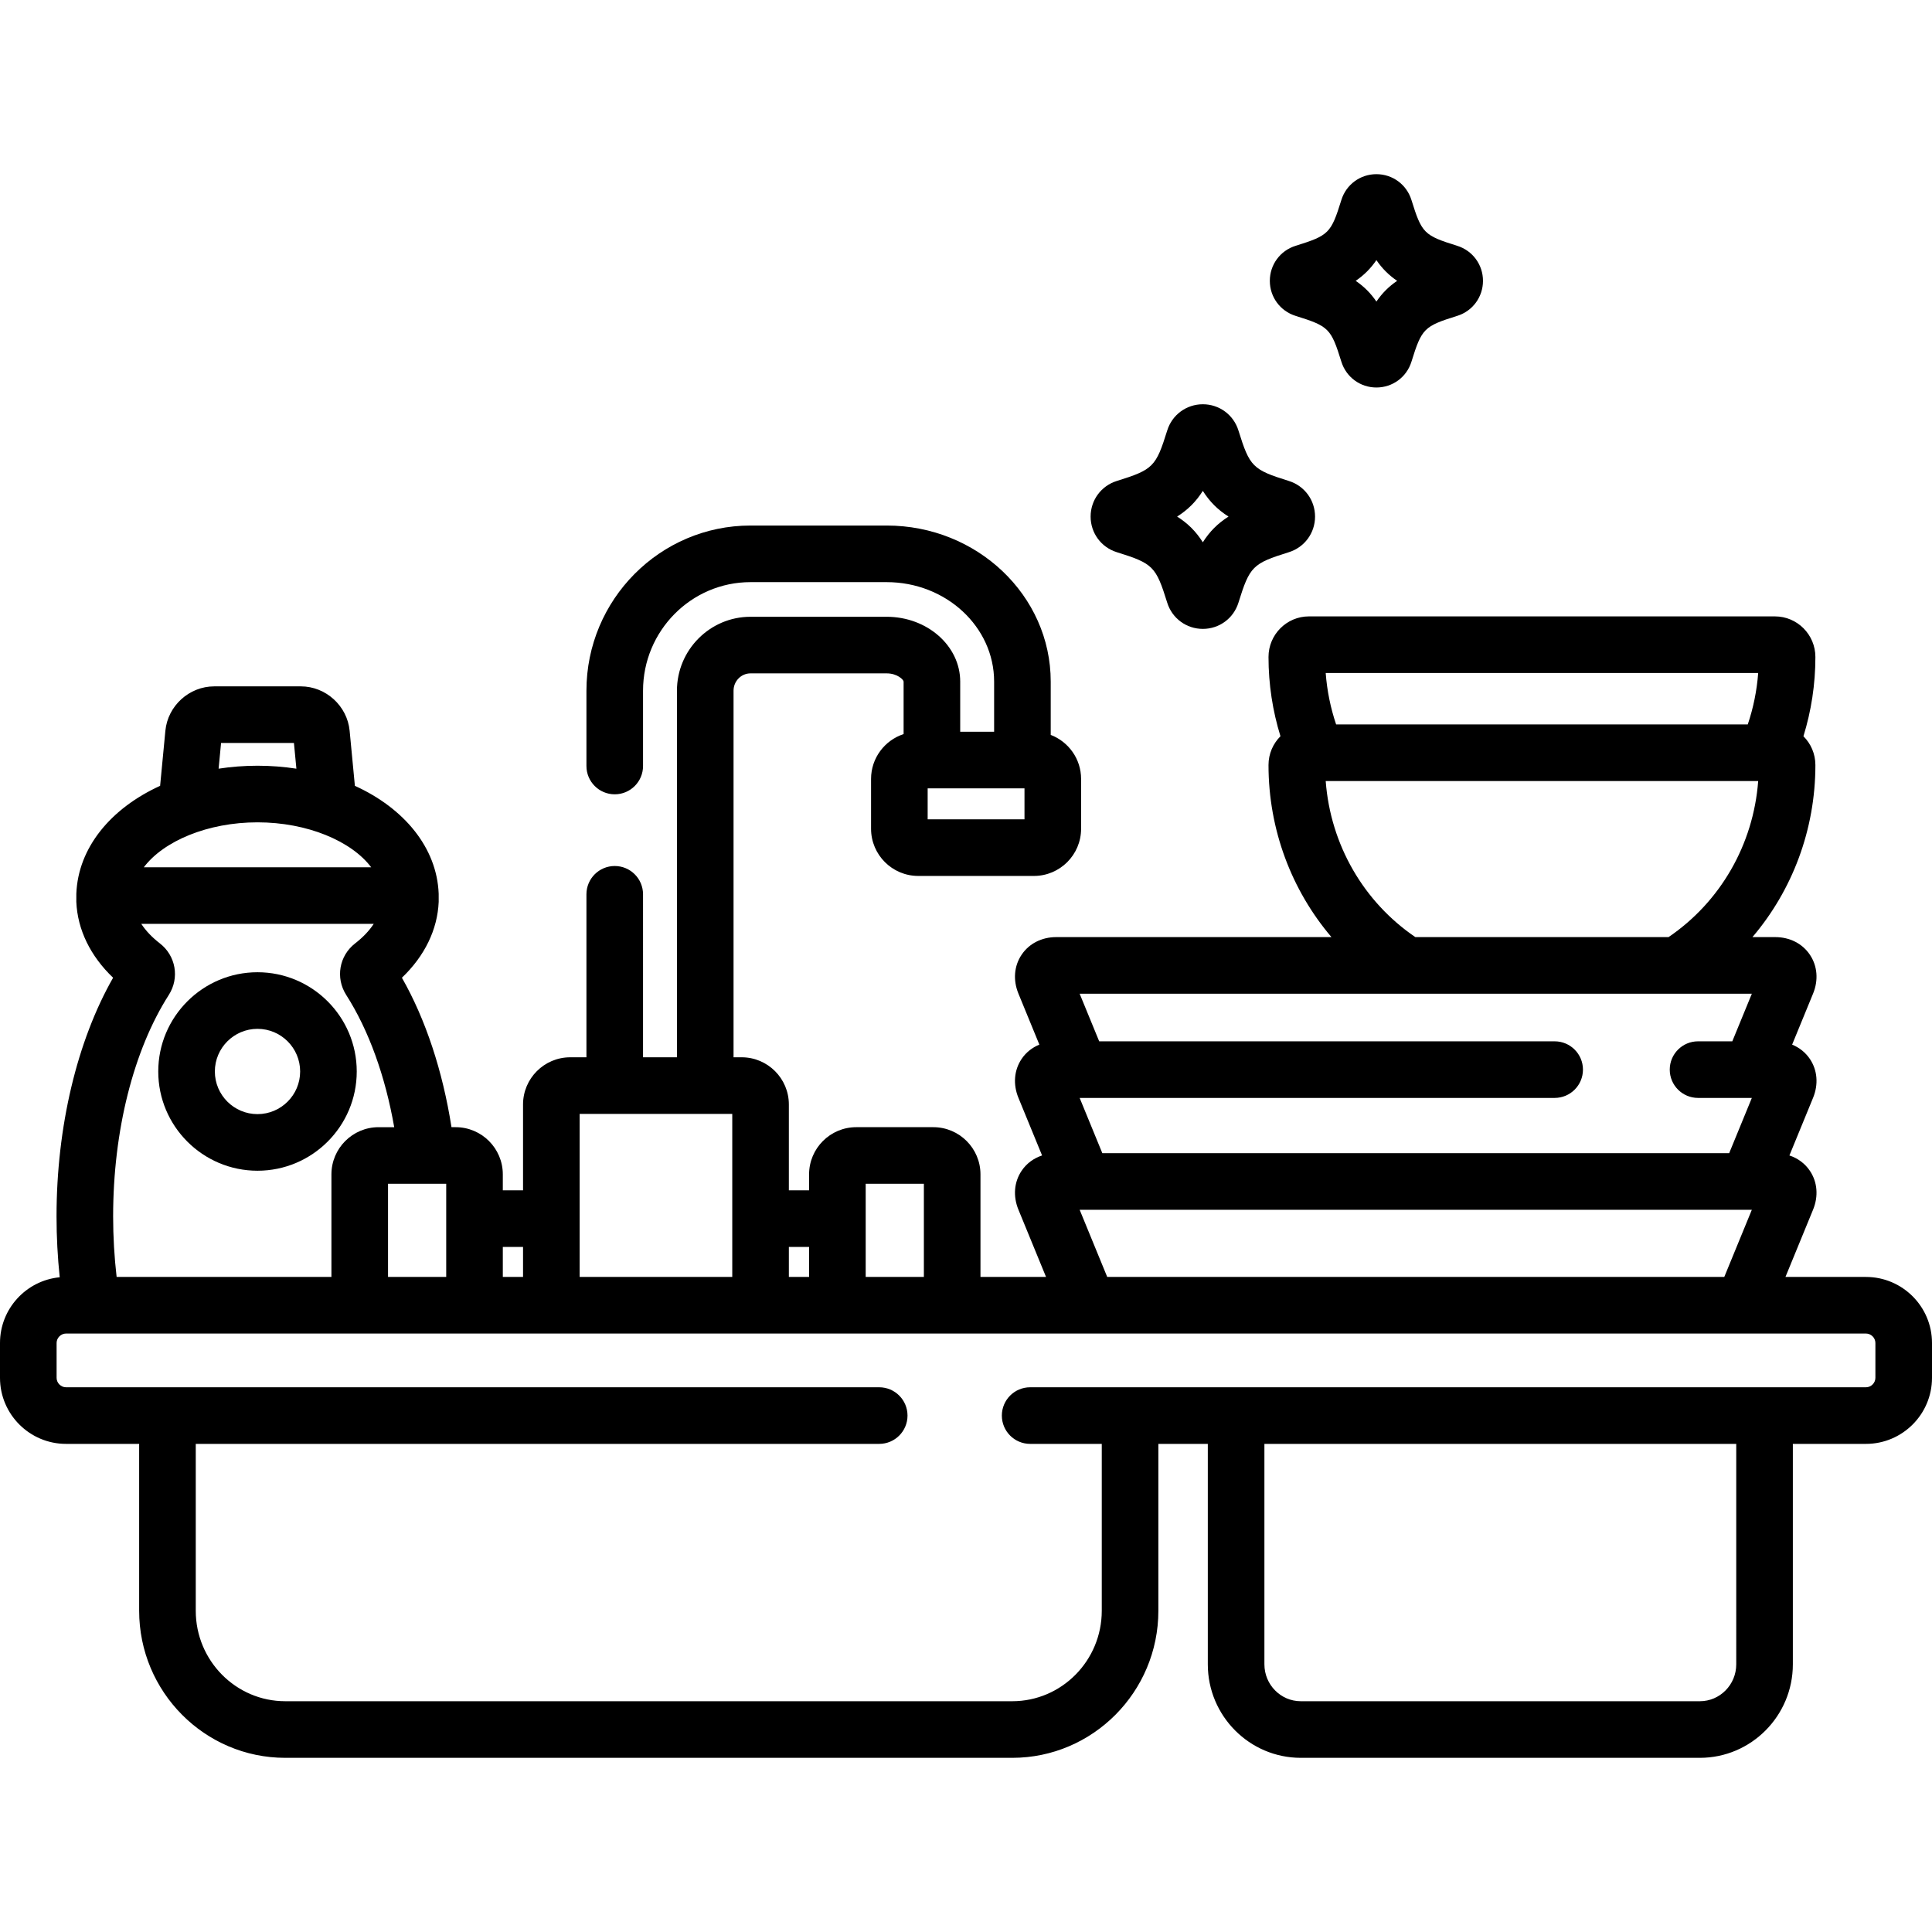 <?xml version="1.0" encoding="iso-8859-1"?>
<!-- Generator: Adobe Illustrator 19.0.0, SVG Export Plug-In . SVG Version: 6.00 Build 0)  -->
<svg version="1.1" id="Capa_1" xmlns="http://www.w3.org/2000/svg" xmlns:xlink="http://www.w3.org/1999/xlink" x="0px" y="0px"
	 viewBox="0 0 512 512" style="enable-background:new 0 0 512 512;" xml:space="preserve">
<g>
	<g>
		<path d="M68.24,257.654c-14.502,0-26.301,11.799-26.301,26.301c0,14.502,11.799,26.3,26.301,26.3
			c14.503,0,26.301-11.798,26.301-26.3C94.541,269.453,82.743,257.654,68.24,257.654z M68.24,295.254
			c-6.231,0-11.301-5.069-11.301-11.3c0-6.231,5.07-11.301,11.301-11.301c6.232,0,11.301,5.069,11.301,11.301
			C79.541,290.185,74.472,295.254,68.24,295.254z"/>
	</g>
</g>
<g>
	<g>
		<path d="M494.5,338.404h-21.335l7.317-17.828c1.463-3.565,1.158-7.315-0.837-10.291c-1.306-1.948-3.202-3.339-5.432-4.076
			l6.269-15.274c1.463-3.565,1.158-7.316-0.837-10.292c-1.163-1.734-2.796-3.021-4.712-3.807l5.55-13.521
			c1.462-3.565,1.157-7.316-0.838-10.292c-1.995-2.975-5.349-4.681-9.202-4.681h-6.028c10.555-12.407,16.682-28.442,16.682-45.602
			c0-2.98-1.213-5.679-3.167-7.629c2.065-6.674,3.167-13.736,3.167-21.001c0-5.934-4.807-10.761-10.714-10.761H346.881
			c-5.908,0-10.714,4.827-10.714,10.761c0,7.265,1.102,14.327,3.168,21.001c-1.955,1.95-3.168,4.649-3.168,7.629
			c0,17.16,6.127,33.193,16.682,45.602h-72.916c-3.853,0-7.207,1.706-9.202,4.681c-1.995,2.976-2.301,6.727-0.838,10.293
			l5.549,13.52c-1.916,0.785-3.549,2.072-4.712,3.807c-1.995,2.976-2.3,6.727-0.837,10.292l6.269,15.274
			c-2.23,0.737-4.126,2.128-5.432,4.076c-1.995,2.975-2.3,6.725-0.837,10.291l7.317,17.828h-17.374v-27.189
			c0-6.893-5.607-12.5-12.5-12.5h-20.419c-6.893,0-12.5,5.607-12.5,12.5v4.232h-5.36v-22.753c0-6.892-5.607-12.5-12.5-12.5h-2.158
			v-97.151c0-2.531,2.016-4.591,4.494-4.591h36.08c2.857,0,4.493,1.707,4.493,2.172v13.919c-5.001,1.635-8.626,6.338-8.626,11.878
			v13.213c0,6.893,5.607,12.5,12.5,12.5H274c6.893,0,12.5-5.607,12.5-12.5v-13.213c0-5.323-3.35-9.867-8.048-11.666v-14.131
			c0-22.802-19.505-41.352-43.48-41.352h-36.08c-23.975,0-43.48,19.636-43.48,43.771V203c0,4.143,3.358,7.5,7.5,7.5
			c4.142,0,7.5-3.357,7.5-7.5v-19.957c0-15.864,12.776-28.771,28.48-28.771h36.08c15.704,0,28.48,11.821,28.48,26.352v13.297h-8.987
			v-13.297c0-9.469-8.745-17.172-19.493-17.172h-36.08c-10.749,0-19.494,8.788-19.494,19.591v97.151h-8.987V237
			c0-4.143-3.358-7.5-7.5-7.5c-4.142,0-7.5,3.357-7.5,7.5v43.194h-4.301c-6.892,0-12.5,5.608-12.5,12.5v22.753h-5.36v-4.232
			c0-6.893-5.607-12.5-12.5-12.5h-1.1c-2.334-14.844-6.829-28.536-13.141-39.604c6.032-5.758,9.434-12.753,9.748-20.111
			c0.016-0.372,0.002-2.069-0.004-2.152c-0.466-12.195-9.128-22.637-22.213-28.599c-0.004-0.053-0.003-0.104-0.008-0.157
			l-1.377-14.433c-0.63-6.597-6.314-11.765-12.941-11.765H56.767c-6.627,0-12.312,5.168-12.941,11.765l-1.379,14.434
			c-0.005,0.052-0.004,0.105-0.008,0.157c-13.076,5.958-21.735,16.392-22.21,28.578c-0.006,0.089-0.021,1.8-0.005,2.172
			c0.314,7.359,3.715,14.354,9.747,20.111c-9.56,16.765-14.99,39.527-14.99,63.227c0,5.463,0.29,10.857,0.845,16.151
			C6.959,339.336,0,346.82,0,355.904v9.24c0,9.649,7.851,17.5,17.5,17.5h19.377v44.223c0,21.492,17.371,38.977,38.723,38.977
			h192.654c21.353,0,38.725-17.484,38.725-38.977v-44.223h13.102v58.419c0,13.664,11.054,24.78,24.641,24.78h105.761
			c13.586,0,24.64-11.116,24.64-24.78v-58.419H494.5c9.649,0,17.5-7.851,17.5-17.5v-9.24C512,346.255,504.149,338.404,494.5,338.404
			z M245.839,208.921H271.5v8.213h-25.661V208.921z M465.938,178.351c-0.353,4.71-1.294,9.282-2.76,13.63H354.084
			c-1.466-4.348-2.406-8.92-2.76-13.63H465.938z M351.325,206.979h114.613c-1.27,16.925-10.093,32.077-23.753,41.362h-67.104
			C361.418,239.055,352.594,223.904,351.325,206.979z M412,275.961H291.297l-5.179-12.618h178.14l-5.179,12.618H450
			c-4.142,0-7.5,3.358-7.5,7.5c0,4.143,3.358,7.5,7.5,7.5h14.258l-6.01,14.643h-166.12l-6.01-14.643H412c4.142,0,7.5-3.357,7.5-7.5
			C419.5,279.318,416.142,275.961,412,275.961z M464.258,320.602l-7.306,17.801H293.425l-7.306-17.801H464.258z M229.417,313.714
			h15.419v24.689h-15.419V313.714z M209.057,330.446h5.36v7.957h-5.36V330.446z M153.611,295.193h40.446v43.21h-40.446V295.193z
			 M133.251,330.446h5.36v7.957h-5.36V330.446z M118.251,313.714v24.689h-15.42v-24.689H118.251z M58.585,196.893h19.311
			l0.651,6.816c-3.312-0.509-6.756-0.783-10.307-0.783c-3.55,0-6.994,0.274-10.307,0.783L58.585,196.893z M68.24,217.927
			c13.205,0,24.893,4.967,30.127,11.909H38.116C43.349,222.893,55.036,217.927,68.24,217.927z M42.359,250.002
			c-2.069-1.599-3.721-3.344-4.915-5.165h61.595c-1.195,1.821-2.848,3.566-4.917,5.166c-4.238,3.274-5.26,9.148-2.376,13.664
			c6.01,9.403,10.364,21.571,12.725,35.048h-4.139c-6.893,0-12.5,5.607-12.5,12.5v27.189H30.907
			c-0.609-5.243-0.926-10.613-0.926-16.066c0-22.616,5.378-44.001,14.754-58.67C47.621,259.153,46.6,253.278,42.359,250.002z
			 M460.123,441.063c0,5.393-4.324,9.78-9.64,9.78H344.722c-5.316,0-9.641-4.388-9.641-9.78v-58.419h125.042V441.063z M497,365.143
			c0,1.355-1.145,2.5-2.5,2.5H273c-4.142,0-7.5,3.358-7.5,7.5c0,4.143,3.358,7.5,7.5,7.5h18.979v44.223
			c0,13.221-10.643,23.977-23.725,23.977H75.601c-13.081,0-23.723-10.756-23.723-23.977v-44.223H233c4.142,0,7.5-3.357,7.5-7.5
			c0-4.142-3.358-7.5-7.5-7.5H17.5c-1.355,0-2.5-1.145-2.5-2.5v-9.24c0-1.355,1.145-2.5,2.5-2.5h477c1.355,0,2.5,1.145,2.5,2.5
			V365.143z"/>
	</g>
</g>
<g>
	<g>
		<path d="M341.558,127.459c-9.614-2.997-10.363-3.747-13.357-13.37c-1.29-4.161-5.083-6.956-9.439-6.956
			c-4.353,0-8.146,2.794-9.437,6.951c-2.994,9.627-3.743,10.377-13.355,13.374c-4.154,1.294-6.946,5.087-6.946,9.439
			c-0.001,4.352,2.791,8.146,6.943,9.439c9.615,2.998,10.364,3.748,13.357,13.374c1.292,4.157,5.084,6.95,9.438,6.95
			c4.355,0,8.148-2.795,9.437-6.947c2.996-9.63,3.745-10.38,13.359-13.377c4.153-1.295,6.943-5.088,6.943-9.439
			C348.501,132.547,345.711,128.753,341.558,127.459z M318.762,143.708c-1.803-2.852-3.957-5.005-6.809-6.81
			c2.853-1.805,5.005-3.958,6.809-6.81c1.804,2.853,3.956,5.005,6.809,6.81C322.719,138.703,320.567,140.855,318.762,143.708z"/>
	</g>
</g>
<g>
	<g>
		<path d="M386.175,65.141c-8.816-2.749-9.382-3.316-12.128-12.14c-1.269-4.094-5.001-6.844-9.286-6.844
			c-4.283,0-8.014,2.749-9.284,6.838c-2.745,8.829-3.312,9.396-12.122,12.144c-4.09,1.271-6.838,5.003-6.838,9.286
			c0,4.279,2.745,8.01,6.832,9.285c8.817,2.749,9.383,3.316,12.127,12.141c1.27,4.092,5.001,6.841,9.286,6.841
			c4.287,0,8.019-2.751,9.284-6.835c2.747-8.83,3.314-9.397,12.132-12.147c4.084-1.274,6.828-5.006,6.828-9.285
			C393.006,70.143,390.259,66.411,386.175,65.141z M364.762,79.917c-1.509-2.216-3.276-3.983-5.492-5.493
			c2.216-1.51,3.983-3.278,5.492-5.493c1.509,2.216,3.276,3.983,5.492,5.493C368.039,75.934,366.271,77.702,364.762,79.917z"/>
	</g>
</g>
<g>
</g>
<g>
</g>
<g>
</g>
<g>
</g>
<g>
</g>
<g>
</g>
<g>
</g>
<g>
</g>
<g>
</g>
<g>
</g>
<g>
</g>
<g>
</g>
<g>
</g>
<g>
</g>
<g>
</g>
</svg>
